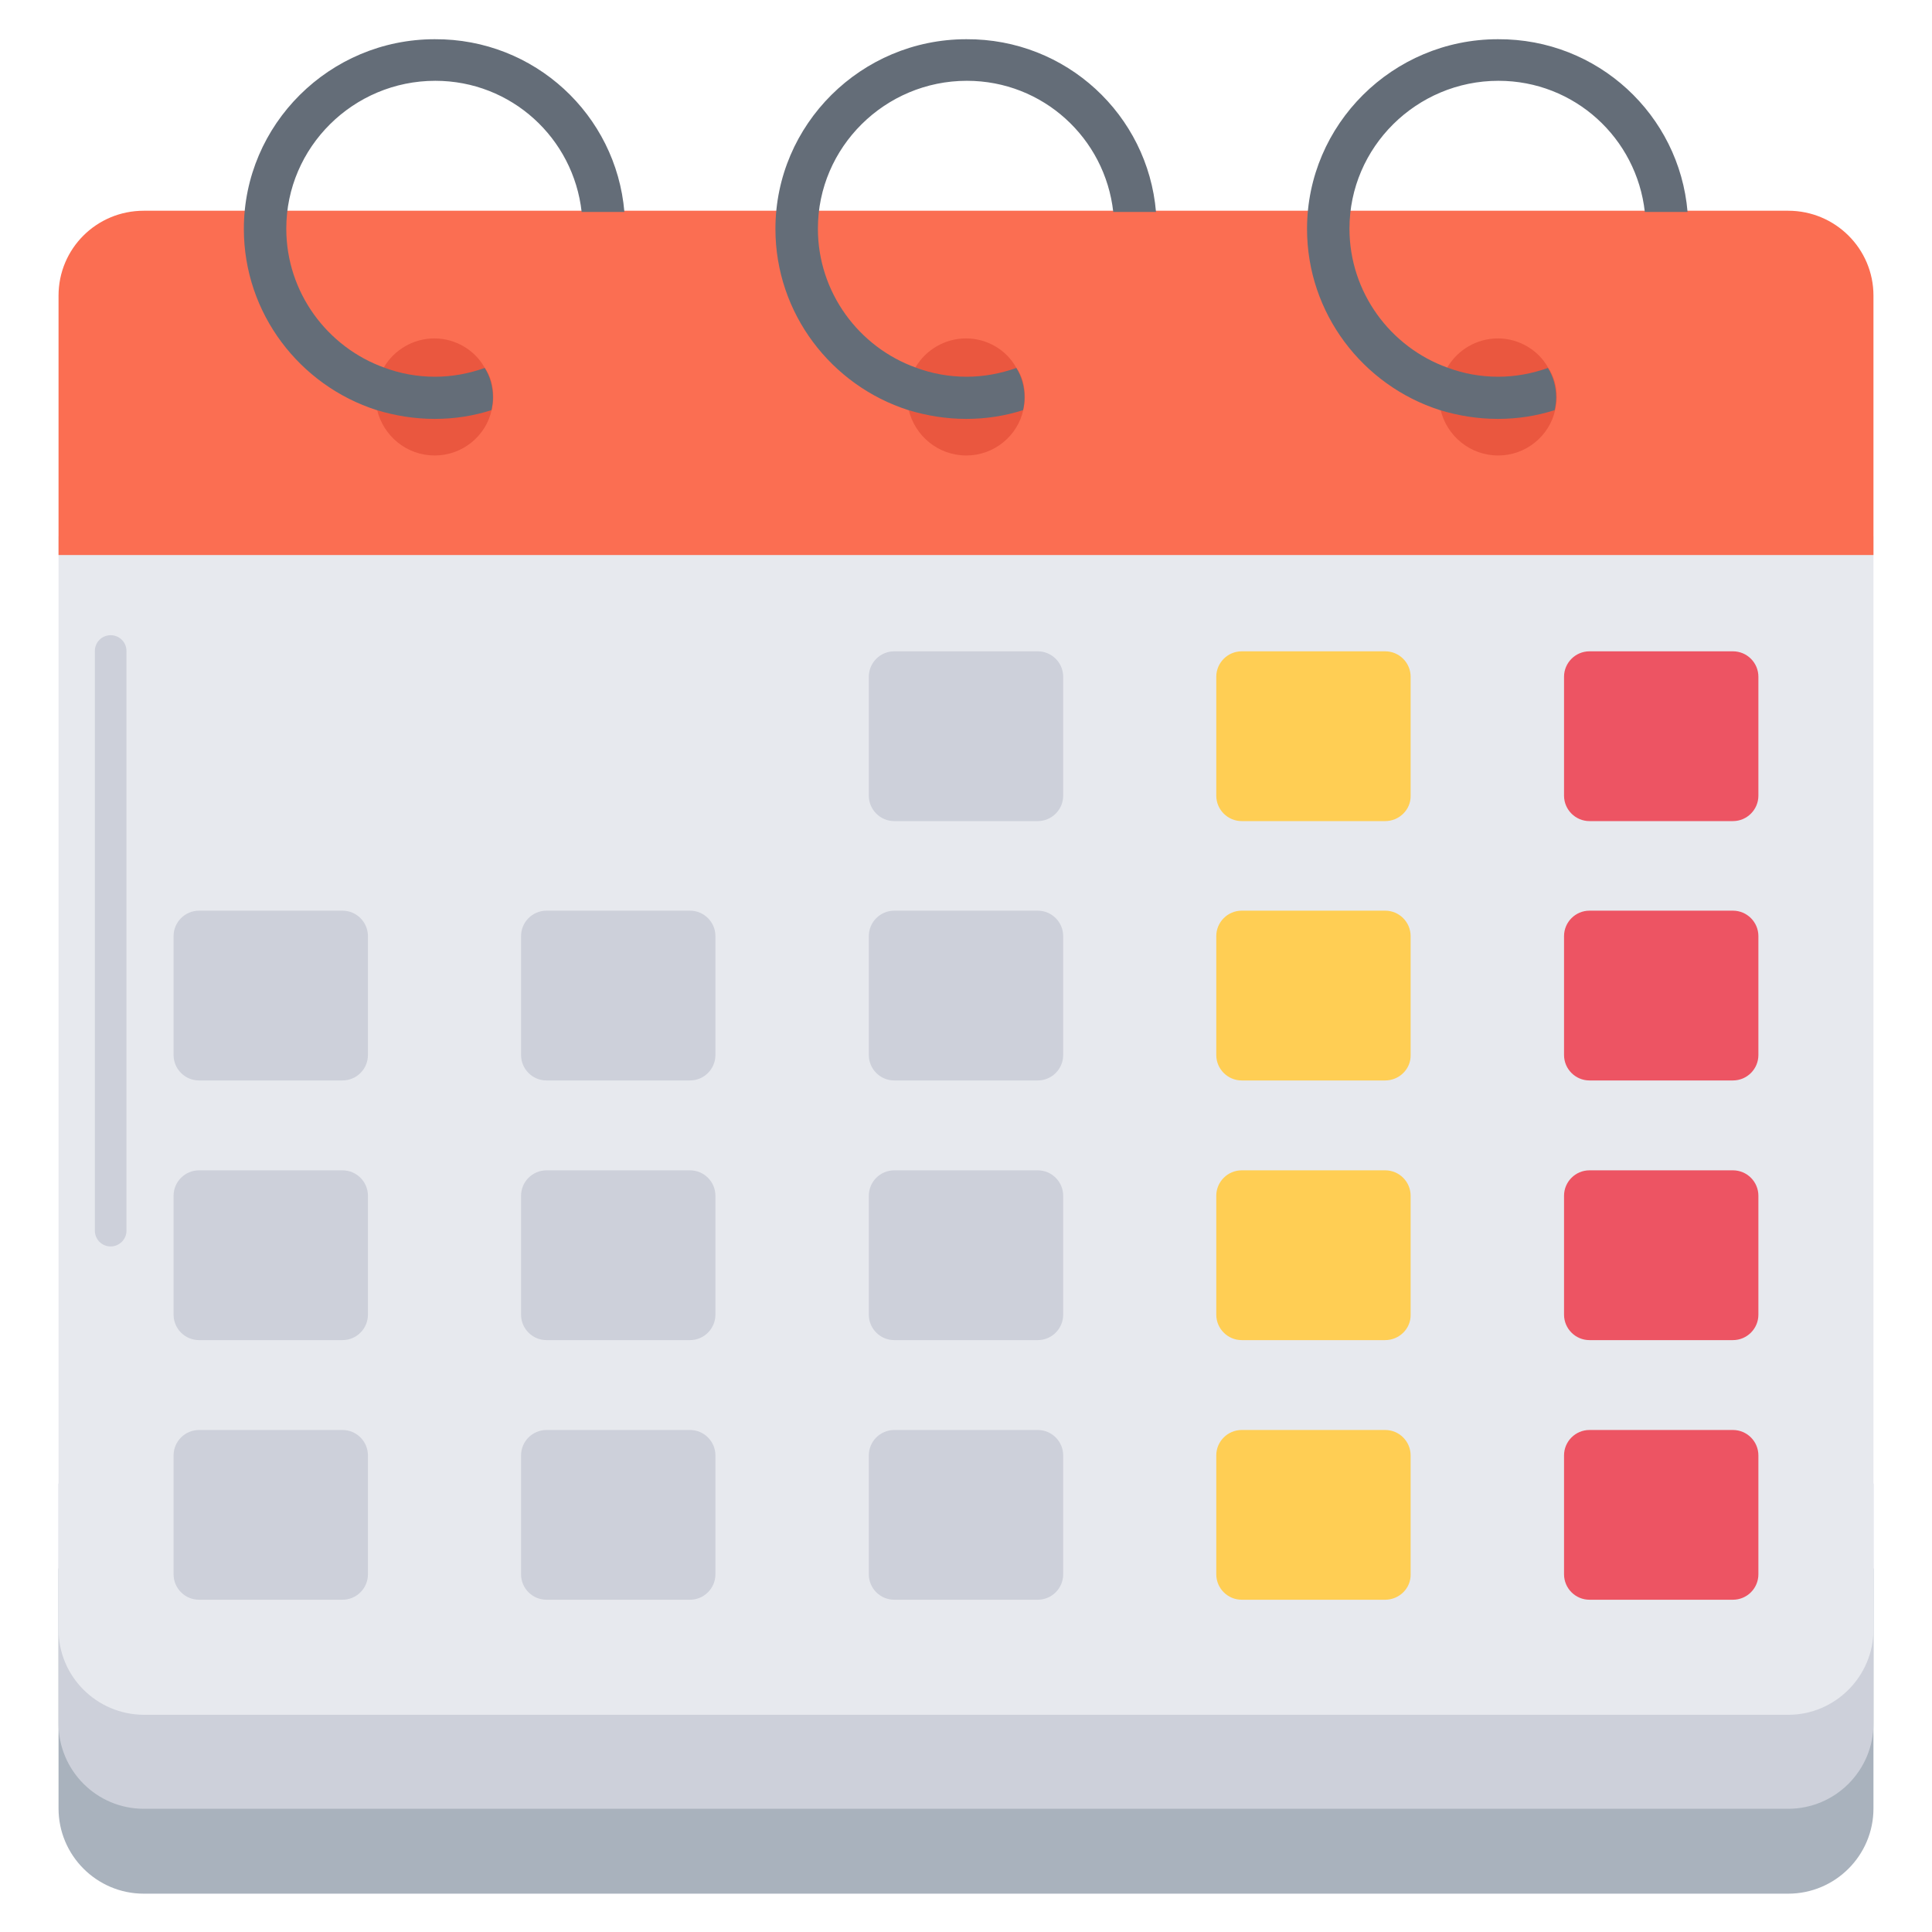 <svg width="50" height="50" viewBox="0 0 50 50" fill="none" xmlns="http://www.w3.org/2000/svg">
<path d="M1.515 40.591V46.803C1.515 48.015 2.5 49.008 3.72 49.008H46.28C47.492 49.008 48.485 48.023 48.485 46.803V40.591H1.515Z" fill="#A9B2BD"/>
<path d="M1.515 38.394V44.606C1.515 45.818 2.5 46.811 3.72 46.811H46.28C47.492 46.811 48.485 45.826 48.485 44.606V38.394H1.515Z" fill="#CDD0DA"/>
<path d="M48.485 13.879V42.174C48.485 43.386 47.492 44.379 46.28 44.379H3.72C2.5 44.371 1.515 43.386 1.515 42.174V13.879H48.485Z" fill="#E7E9EE"/>
<path d="M48.485 7.651V14.364H1.515V7.651C1.515 6.432 2.5 5.454 3.72 5.454H46.28C47.492 5.454 48.485 6.432 48.485 7.651Z" fill="#FB6E52"/>
<path d="M12.765 10.273C12.765 10.386 12.75 10.492 12.727 10.598C12.583 11.28 11.97 11.788 11.25 11.788C10.523 11.788 9.916 11.28 9.757 10.598C9.742 10.492 9.727 10.386 9.727 10.273C9.727 9.985 9.81 9.727 9.939 9.5C10.204 9.053 10.697 8.758 11.242 8.758C11.788 8.758 12.288 9.061 12.538 9.508C12.697 9.727 12.765 9.992 12.765 10.273Z" fill="#EA573F"/>
<path d="M16.159 5.485H15.053C14.841 3.576 13.235 2.091 11.265 2.091C9.144 2.091 7.409 3.811 7.409 5.917C7.409 7.568 8.47 8.985 9.947 9.515C10.356 9.667 10.795 9.75 11.258 9.75C11.704 9.75 12.136 9.667 12.545 9.523C12.682 9.742 12.758 10.008 12.758 10.288C12.758 10.402 12.742 10.508 12.72 10.614C12.25 10.765 11.758 10.841 11.25 10.841C10.727 10.841 10.227 10.758 9.75 10.614C7.758 9.977 6.311 8.114 6.311 5.924C6.311 3.22 8.53 1.015 11.25 1.015C13.833 1 15.947 2.97 16.159 5.485Z" fill="#646D78"/>
<path d="M26.523 10.273C26.523 10.386 26.508 10.492 26.485 10.598C26.341 11.28 25.727 11.788 25.008 11.788C24.28 11.788 23.674 11.28 23.515 10.598C23.5 10.492 23.485 10.386 23.485 10.273C23.485 9.985 23.568 9.727 23.697 9.5C23.962 9.053 24.455 8.758 25 8.758C25.553 8.758 26.046 9.061 26.296 9.508C26.455 9.727 26.523 9.992 26.523 10.273Z" fill="#EA573F"/>
<path d="M29.917 5.485H28.811C28.599 3.576 26.993 2.091 25.023 2.091C22.902 2.091 21.167 3.811 21.167 5.917C21.167 7.568 22.227 8.985 23.705 9.515C24.114 9.667 24.553 9.75 25.015 9.75C25.462 9.75 25.894 9.667 26.303 9.523C26.44 9.742 26.515 10.008 26.515 10.288C26.515 10.402 26.5 10.508 26.477 10.614C26.008 10.765 25.515 10.841 25.008 10.841C24.485 10.841 23.985 10.758 23.508 10.614C21.515 9.977 20.068 8.114 20.068 5.924C20.068 3.22 22.288 1.015 25.008 1.015C27.591 1 29.705 2.97 29.917 5.485Z" fill="#646D78"/>
<path d="M40.288 10.273C40.288 10.386 40.273 10.492 40.25 10.598C40.106 11.28 39.492 11.788 38.773 11.788C38.045 11.788 37.439 11.28 37.28 10.598C37.265 10.492 37.25 10.386 37.25 10.273C37.25 9.985 37.333 9.727 37.462 9.5C37.727 9.053 38.22 8.758 38.765 8.758C39.311 8.758 39.811 9.061 40.061 9.508C40.212 9.727 40.288 9.992 40.288 10.273Z" fill="#EA573F"/>
<path d="M43.674 5.485H42.568C42.356 3.576 40.75 2.091 38.78 2.091C36.659 2.091 34.924 3.811 34.924 5.917C34.924 7.568 35.985 8.985 37.462 9.515C37.871 9.667 38.31 9.75 38.773 9.75C39.22 9.75 39.651 9.667 40.06 9.523C40.197 9.742 40.273 10.008 40.273 10.288C40.273 10.402 40.258 10.508 40.235 10.614C39.765 10.765 39.273 10.841 38.765 10.841C38.242 10.841 37.742 10.758 37.265 10.614C35.273 9.977 33.826 8.114 33.826 5.924C33.826 3.22 36.045 1.015 38.765 1.015C41.348 1 43.462 2.97 43.674 5.485Z" fill="#646D78"/>
<path d="M26.856 21.25H23.144C22.78 21.25 22.485 20.954 22.485 20.591V17.515C22.485 17.151 22.78 16.856 23.144 16.856H26.856C27.22 16.856 27.515 17.151 27.515 17.515V20.591C27.515 20.954 27.22 21.25 26.856 21.25Z" fill="#CDD0DA"/>
<path d="M35.848 21.25H32.136C31.773 21.25 31.477 20.954 31.477 20.591V17.515C31.477 17.151 31.773 16.856 32.136 16.856H35.848C36.212 16.856 36.507 17.151 36.507 17.515V20.591C36.515 20.954 36.212 21.25 35.848 21.25Z" fill="#FFCE54"/>
<path d="M44.848 21.25H41.136C40.773 21.25 40.477 20.954 40.477 20.591V17.515C40.477 17.151 40.773 16.856 41.136 16.856H44.848C45.212 16.856 45.507 17.151 45.507 17.515V20.591C45.507 20.954 45.212 21.25 44.848 21.25Z" fill="#ED5463"/>
<path d="M8.863 27.962H5.151C4.788 27.962 4.492 27.667 4.492 27.303V24.227C4.492 23.864 4.788 23.568 5.151 23.568H8.863C9.227 23.568 9.522 23.864 9.522 24.227V27.303C9.522 27.667 9.227 27.962 8.863 27.962Z" fill="#CDD0DA"/>
<path d="M17.856 27.962H14.144C13.78 27.962 13.485 27.667 13.485 27.303V24.227C13.485 23.864 13.78 23.568 14.144 23.568H17.856C18.22 23.568 18.515 23.864 18.515 24.227V27.303C18.515 27.667 18.22 27.962 17.856 27.962Z" fill="#CDD0DA"/>
<path d="M26.856 27.962H23.144C22.78 27.962 22.485 27.667 22.485 27.303V24.227C22.485 23.864 22.78 23.568 23.144 23.568H26.856C27.22 23.568 27.515 23.864 27.515 24.227V27.303C27.515 27.667 27.22 27.962 26.856 27.962Z" fill="#CDD0DA"/>
<path d="M35.848 27.962H32.136C31.773 27.962 31.477 27.667 31.477 27.303V24.227C31.477 23.864 31.773 23.568 32.136 23.568H35.848C36.212 23.568 36.507 23.864 36.507 24.227V27.303C36.515 27.667 36.212 27.962 35.848 27.962Z" fill="#FFCE54"/>
<path d="M44.848 27.962H41.136C40.773 27.962 40.477 27.667 40.477 27.303V24.227C40.477 23.864 40.773 23.568 41.136 23.568H44.848C45.212 23.568 45.507 23.864 45.507 24.227V27.303C45.507 27.667 45.212 27.962 44.848 27.962Z" fill="#ED5463"/>
<path d="M8.863 34.682H5.151C4.788 34.682 4.492 34.386 4.492 34.023V30.947C4.492 30.583 4.788 30.288 5.151 30.288H8.863C9.227 30.288 9.522 30.583 9.522 30.947V34.023C9.522 34.386 9.227 34.682 8.863 34.682Z" fill="#CDD0DA"/>
<path d="M17.856 34.682H14.144C13.78 34.682 13.485 34.386 13.485 34.023V30.947C13.485 30.583 13.78 30.288 14.144 30.288H17.856C18.22 30.288 18.515 30.583 18.515 30.947V34.023C18.515 34.386 18.22 34.682 17.856 34.682Z" fill="#CDD0DA"/>
<path d="M26.856 34.682H23.144C22.78 34.682 22.485 34.386 22.485 34.023V30.947C22.485 30.583 22.78 30.288 23.144 30.288H26.856C27.22 30.288 27.515 30.583 27.515 30.947V34.023C27.515 34.386 27.22 34.682 26.856 34.682Z" fill="#CDD0DA"/>
<path d="M35.848 34.682H32.136C31.773 34.682 31.477 34.386 31.477 34.023V30.947C31.477 30.583 31.773 30.288 32.136 30.288H35.848C36.212 30.288 36.507 30.583 36.507 30.947V34.023C36.515 34.386 36.212 34.682 35.848 34.682Z" fill="#FFCE54"/>
<path d="M44.848 34.682H41.136C40.773 34.682 40.477 34.386 40.477 34.023V30.947C40.477 30.583 40.773 30.288 41.136 30.288H44.848C45.212 30.288 45.507 30.583 45.507 30.947V34.023C45.507 34.386 45.212 34.682 44.848 34.682Z" fill="#ED5463"/>
<path d="M8.863 41.401H5.151C4.788 41.401 4.492 41.106 4.492 40.742V37.667C4.492 37.303 4.788 37.008 5.151 37.008H8.863C9.227 37.008 9.522 37.303 9.522 37.667V40.742C9.522 41.106 9.227 41.401 8.863 41.401Z" fill="#CDD0DA"/>
<path d="M17.856 41.401H14.144C13.78 41.401 13.485 41.106 13.485 40.742V37.667C13.485 37.303 13.78 37.008 14.144 37.008H17.856C18.22 37.008 18.515 37.303 18.515 37.667V40.742C18.515 41.106 18.22 41.401 17.856 41.401Z" fill="#CDD0DA"/>
<path d="M26.856 41.401H23.144C22.78 41.401 22.485 41.106 22.485 40.742V37.667C22.485 37.303 22.78 37.008 23.144 37.008H26.856C27.22 37.008 27.515 37.303 27.515 37.667V40.742C27.515 41.106 27.22 41.401 26.856 41.401Z" fill="#CDD0DA"/>
<path d="M35.848 41.401H32.136C31.773 41.401 31.477 41.106 31.477 40.742V37.667C31.477 37.303 31.773 37.008 32.136 37.008H35.848C36.212 37.008 36.507 37.303 36.507 37.667V40.742C36.515 41.106 36.212 41.401 35.848 41.401Z" fill="#FFCE54"/>
<path d="M44.848 41.401H41.136C40.773 41.401 40.477 41.106 40.477 40.742V37.667C40.477 37.303 40.773 37.008 41.136 37.008H44.848C45.212 37.008 45.507 37.303 45.507 37.667V40.742C45.507 41.106 45.212 41.401 44.848 41.401Z" fill="#ED5463"/>
<path d="M2.864 32.258C2.636 32.258 2.455 32.076 2.455 31.848V16.848C2.455 16.621 2.636 16.439 2.864 16.439C3.091 16.439 3.273 16.621 3.273 16.848V31.841C3.28 32.068 3.091 32.258 2.864 32.258Z" fill="#CDD0DA"/>
</svg>
